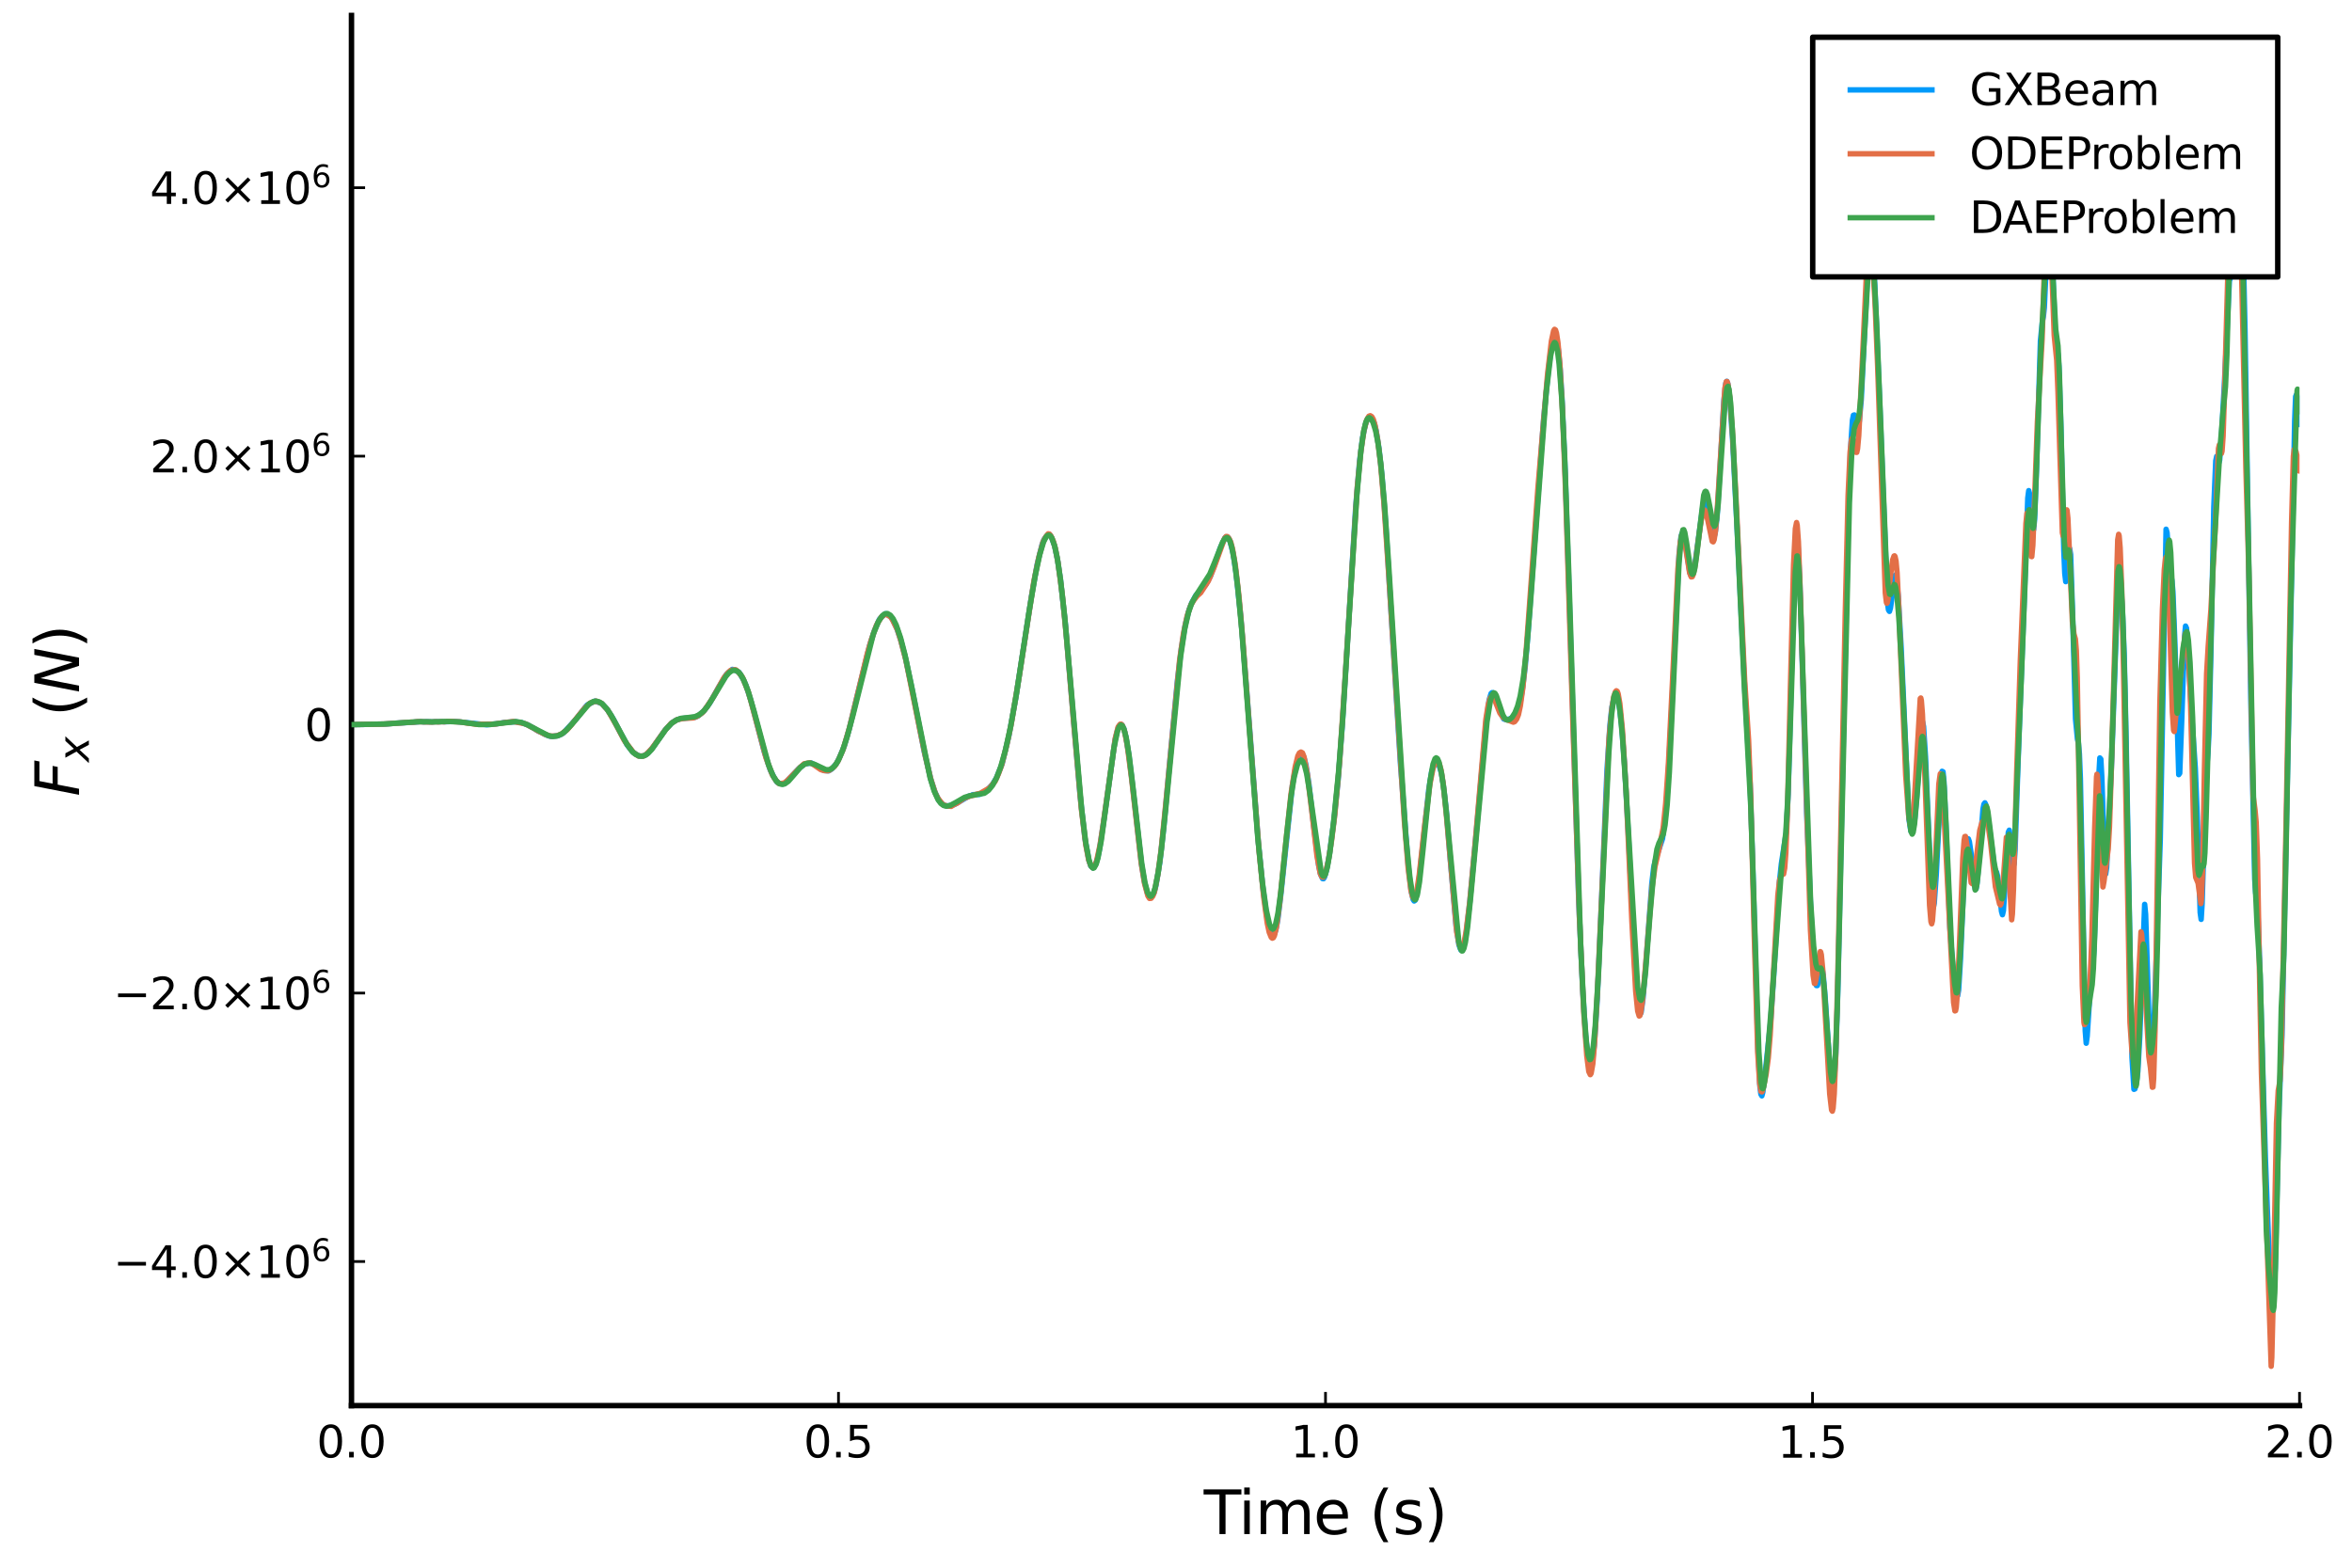 <?xml version="1.0" encoding="utf-8" standalone="no"?>
<!DOCTYPE svg PUBLIC "-//W3C//DTD SVG 1.1//EN"
  "http://www.w3.org/Graphics/SVG/1.1/DTD/svg11.dtd">
<svg xmlns:xlink="http://www.w3.org/1999/xlink" width="432pt" height="288pt" viewBox="0 0 432 288" xmlns="http://www.w3.org/2000/svg" version="1.1">
 <defs>
  <style type="text/css">*{stroke-linejoin: round; stroke-linecap: butt}</style>
 </defs>
 <g id="figure_1">
  <g id="patch_1">
   <path d="M 0 288 
L 432 288 
L 432 0 
L 0 0 
z
" style="fill: #ffffff"/>
  </g>
  <g id="axes_1">
   <g id="patch_2">
    <path d="M 64.558 258.225 
L 422.362 258.225 
L 422.362 2.835 
L 64.558 2.835 
z
" style="fill: #ffffff"/>
   </g>
   <g id="line2d_1">
    <path d="M 64.558 133.121 
L 70.819 133.015 
L 71.714 132.938 
L 72.429 132.869 
L 73.145 132.831 
L 75.649 132.692 
L 76.544 132.624 
L 77.26 132.558 
L 77.796 132.617 
L 78.333 132.587 
L 78.87 132.609 
L 79.406 132.622 
L 79.943 132.573 
L 80.659 132.596 
L 81.195 132.567 
L 81.732 132.597 
L 83.521 132.529 
L 89.425 133.147 
L 91.572 132.926 
L 92.645 132.726 
L 94.613 132.59 
L 95.865 132.774 
L 96.939 133.166 
L 97.833 133.665 
L 98.37 133.998 
L 98.907 134.33 
L 99.443 134.552 
L 100.159 134.948 
L 100.875 135.21 
L 101.233 135.296 
L 102.485 135.164 
L 103.2 134.835 
L 103.558 134.586 
L 105.884 132.013 
L 107.494 129.933 
L 107.852 129.514 
L 109.283 128.788 
L 110.535 129.246 
L 111.609 130.422 
L 112.682 132.156 
L 113.935 134.567 
L 115.187 136.84 
L 116.26 138.192 
L 117.334 138.884 
L 118.049 138.909 
L 118.586 138.69 
L 119.123 138.24 
L 120.017 137.18 
L 122.164 134.116 
L 123.416 132.779 
L 124.132 132.33 
L 125.026 132.017 
L 127.71 131.757 
L 128.247 131.504 
L 129.32 130.574 
L 130.394 129.119 
L 132.004 126.246 
L 133.435 123.877 
L 134.508 122.971 
L 134.866 123.043 
L 135.761 123.515 
L 136.476 124.742 
L 137.013 125.867 
L 137.907 128.651 
L 138.623 131.369 
L 140.412 138.24 
L 141.486 141.492 
L 142.201 142.862 
L 142.738 143.721 
L 143.275 143.958 
L 143.811 144.02 
L 144.169 143.887 
L 144.706 143.313 
L 146.674 141.244 
L 147.747 140.371 
L 148.999 140.161 
L 150.252 140.848 
L 151.325 141.552 
L 152.22 141.61 
L 152.756 141.284 
L 153.651 140.247 
L 154.188 139.198 
L 155.082 137.033 
L 155.977 133.94 
L 157.408 127.981 
L 159.734 118.544 
L 160.628 115.796 
L 161.523 113.765 
L 162.059 113.208 
L 162.596 112.757 
L 162.775 112.759 
L 163.669 113.368 
L 164.027 113.966 
L 164.743 115.479 
L 165.458 117.643 
L 166.353 121.051 
L 167.605 127.009 
L 169.752 138.059 
L 171.004 143.312 
L 171.72 145.494 
L 172.436 147.015 
L 172.972 147.6 
L 173.509 147.977 
L 174.046 148.061 
L 174.404 148.005 
L 174.94 147.85 
L 175.298 147.81 
L 177.982 146.242 
L 178.339 146.17 
L 178.697 145.985 
L 179.949 145.937 
L 180.665 145.56 
L 181.023 145.454 
L 182.275 144.122 
L 182.991 142.968 
L 184.064 140.329 
L 185.317 135.136 
L 186.569 128.239 
L 188.179 117.83 
L 189.431 109.676 
L 190.505 103.672 
L 191.399 100.049 
L 191.757 99.107 
L 192.294 98.394 
L 192.652 98.158 
L 192.83 98.23 
L 193.188 98.831 
L 193.725 100.362 
L 194.262 102.948 
L 194.798 106.627 
L 195.693 114.76 
L 197.124 131.624 
L 198.376 146.033 
L 199.271 154.028 
L 199.987 157.967 
L 200.344 159.096 
L 200.702 159.422 
L 200.881 159.371 
L 201.239 158.815 
L 201.597 157.678 
L 201.954 156.022 
L 202.849 150.001 
L 204.817 135.872 
L 205.354 133.803 
L 205.711 133.166 
L 205.89 133.087 
L 206.069 133.176 
L 206.427 133.856 
L 206.785 135.286 
L 207.322 138.54 
L 207.858 142.843 
L 209.647 158.637 
L 210.184 161.923 
L 210.721 163.982 
L 211.078 164.813 
L 211.257 164.899 
L 211.615 164.604 
L 211.973 163.989 
L 212.331 162.616 
L 213.046 158.319 
L 213.762 151.921 
L 214.835 140.142 
L 216.267 124.976 
L 216.982 119.127 
L 217.698 114.76 
L 218.413 111.957 
L 218.95 110.624 
L 219.666 109.349 
L 220.739 108.237 
L 221.455 107.438 
L 222.349 105.784 
L 223.602 102.24 
L 224.138 100.643 
L 225.033 98.73 
L 225.391 98.627 
L 225.57 98.742 
L 225.927 99.422 
L 226.464 101.559 
L 227.001 105.028 
L 227.895 113.25 
L 228.969 126.665 
L 231.116 154.672 
L 232.01 163.547 
L 232.726 168.651 
L 233.262 171.093 
L 233.62 171.841 
L 233.799 171.962 
L 233.978 171.817 
L 234.336 170.829 
L 234.694 168.994 
L 235.23 164.574 
L 237.377 144.285 
L 238.093 140.424 
L 238.629 138.722 
L 238.987 138.339 
L 239.166 138.449 
L 239.524 139.226 
L 239.882 140.608 
L 240.418 144.041 
L 241.313 151.922 
L 242.207 158.999 
L 242.565 160.635 
L 242.923 161.409 
L 243.102 161.425 
L 243.281 161.136 
L 243.639 159.893 
L 244.175 157.02 
L 245.07 150.204 
L 245.786 143.196 
L 246.501 133.857 
L 247.396 119.448 
L 249.006 93.137 
L 249.721 84.705 
L 250.258 80.477 
L 250.795 77.958 
L 251.153 77.038 
L 251.51 76.617 
L 251.689 76.609 
L 252.047 76.922 
L 252.405 77.71 
L 252.763 79.129 
L 253.299 82.516 
L 253.836 87.436 
L 254.552 96.787 
L 255.625 114.483 
L 257.235 140.444 
L 258.666 159.186 
L 259.203 163.719 
L 259.561 165.258 
L 259.74 165.523 
L 259.919 165.404 
L 260.277 164.119 
L 260.634 161.77 
L 261.35 155.061 
L 262.423 145.069 
L 262.96 141.776 
L 263.318 140.623 
L 263.676 139.921 
L 263.855 139.816 
L 264.034 139.976 
L 264.391 140.818 
L 264.749 142.05 
L 265.107 144.242 
L 265.644 148.856 
L 266.359 157.688 
L 267.433 170.086 
L 267.969 173.59 
L 268.327 174.523 
L 268.506 174.47 
L 268.864 173.763 
L 269.222 172.097 
L 269.937 165.986 
L 271.19 152.484 
L 272.979 132.515 
L 273.515 128.588 
L 273.873 127.399 
L 274.052 127.247 
L 274.231 127.267 
L 274.589 127.746 
L 274.947 128.82 
L 275.662 131.013 
L 276.199 132.081 
L 276.557 132.204 
L 277.451 132.048 
L 277.988 131.645 
L 278.346 131.271 
L 278.882 130.141 
L 279.24 128.968 
L 279.598 126.885 
L 280.135 122.532 
L 280.671 116.113 
L 283.534 76.858 
L 284.428 67.739 
L 284.965 63.697 
L 285.323 62.22 
L 285.502 61.871 
L 285.681 61.827 
L 285.86 62.164 
L 286.217 64.195 
L 286.575 67.93 
L 286.933 73.729 
L 287.47 86.342 
L 288.185 108.486 
L 289.974 165.692 
L 290.69 181.733 
L 291.227 190.117 
L 291.763 195.001 
L 291.942 195.701 
L 292.121 195.886 
L 292.3 195.613 
L 292.479 194.925 
L 292.837 192.051 
L 293.373 183.573 
L 294.089 167.068 
L 295.163 141.484 
L 295.699 133.262 
L 296.057 129.924 
L 296.415 128.308 
L 296.773 127.712 
L 296.952 127.805 
L 297.13 128.286 
L 297.488 130.19 
L 297.846 133.191 
L 298.383 140.354 
L 299.098 153.663 
L 300.351 178.856 
L 300.887 184.932 
L 301.245 186.339 
L 301.424 186.023 
L 301.782 183.416 
L 302.319 176.905 
L 303.392 162.358 
L 303.75 159.314 
L 304.108 157.825 
L 305.36 154.071 
L 305.897 149.835 
L 306.254 145.455 
L 306.97 131.873 
L 308.401 101.879 
L 308.759 98.554 
L 308.938 98.023 
L 309.117 98.083 
L 309.296 98.498 
L 309.654 100.421 
L 310.369 105.203 
L 310.548 105.646 
L 310.727 105.775 
L 310.906 105.544 
L 311.085 104.963 
L 311.443 102.693 
L 312.874 92.278 
L 313.053 92.082 
L 313.232 92.187 
L 313.411 92.517 
L 313.768 94.065 
L 314.484 98.241 
L 314.663 98.657 
L 314.842 98.589 
L 315.021 98.007 
L 315.378 94.965 
L 315.915 86.117 
L 316.631 73.613 
L 316.989 70.388 
L 317.167 70.055 
L 317.346 70.443 
L 317.704 73.166 
L 318.241 80.905 
L 319.135 98.596 
L 320.388 125.132 
L 321.461 144.139 
L 321.998 160.932 
L 322.892 192.718 
L 323.25 199.523 
L 323.429 201.017 
L 323.608 201.318 
L 323.787 200.638 
L 324.324 196.194 
L 325.218 187.744 
L 325.755 179.732 
L 326.828 162.129 
L 327.186 158.718 
L 328.081 152.909 
L 328.438 145.904 
L 328.975 126.401 
L 329.512 106.002 
L 329.87 99.416 
L 330.048 98.866 
L 330.227 100.004 
L 330.585 106.841 
L 331.122 125.059 
L 331.837 149.412 
L 332.553 166.261 
L 333.09 176.467 
L 333.448 180.323 
L 333.626 181.054 
L 333.805 181.053 
L 333.984 180.461 
L 334.521 177.942 
L 334.7 178.042 
L 334.879 179.065 
L 335.237 183.357 
L 336.31 199.251 
L 336.489 200.272 
L 336.668 200.353 
L 336.847 199.321 
L 337.205 193.329 
L 337.562 181.888 
L 338.457 140.945 
L 339.53 93.708 
L 339.888 82.71 
L 340.246 77.195 
L 340.425 76.281 
L 340.604 76.233 
L 341.319 78.12 
L 341.498 77.45 
L 341.856 73.527 
L 342.393 62.657 
L 343.108 48.869 
L 343.466 45.392 
L 343.645 44.767 
L 343.824 45.104 
L 344.003 46.597 
L 344.361 52.569 
L 345.255 73.984 
L 346.686 110.743 
L 346.865 112.056 
L 347.044 112.318 
L 347.223 111.705 
L 348.118 105.644 
L 348.296 106.115 
L 348.654 109.477 
L 349.191 118.947 
L 350.622 150.484 
L 350.98 152.675 
L 351.159 152.864 
L 351.338 152.553 
L 351.696 150.397 
L 352.053 146.474 
L 352.948 133.235 
L 353.127 132.622 
L 353.306 133.464 
L 353.664 139.041 
L 354.737 164.504 
L 354.916 166.301 
L 355.095 166.772 
L 355.274 165.895 
L 355.631 160.871 
L 356.526 143.26 
L 356.705 141.695 
L 356.884 141.788 
L 357.063 143.684 
L 357.42 151.702 
L 358.136 170.384 
L 358.673 177.485 
L 359.21 182.045 
L 359.388 182.844 
L 359.567 182.922 
L 359.746 181.896 
L 360.104 175.937 
L 360.82 159.146 
L 361.177 155.074 
L 361.356 154.259 
L 361.535 154.106 
L 361.714 154.606 
L 362.072 157.008 
L 362.788 163.312 
L 362.966 163.252 
L 363.145 162.165 
L 363.503 157.77 
L 364.219 148.659 
L 364.398 147.723 
L 364.577 147.489 
L 364.755 147.858 
L 365.113 149.896 
L 366.366 159.599 
L 366.723 160.269 
L 366.902 160.93 
L 367.26 163.932 
L 367.618 167.417 
L 367.797 168.045 
L 367.976 167.274 
L 368.334 161.869 
L 368.87 152.906 
L 369.049 152.518 
L 369.228 153.718 
L 369.765 159.215 
L 369.944 158.696 
L 370.123 156.079 
L 370.659 140.073 
L 371.196 125.846 
L 371.733 111.985 
L 372.448 91.495 
L 372.627 90.133 
L 372.806 90.822 
L 373.343 97.09 
L 373.522 97.302 
L 373.701 95.446 
L 374.058 85.987 
L 374.774 62.593 
L 375.132 59.045 
L 375.311 58.189 
L 375.49 56.517 
L 375.847 48.59 
L 376.205 39.556 
L 376.384 37.761 
L 376.563 38.667 
L 376.921 46.592 
L 377.458 60.538 
L 377.815 64.049 
L 377.994 65.125 
L 378.173 67.292 
L 378.531 78.247 
L 379.068 101.216 
L 379.247 105.358 
L 379.425 106.856 
L 379.604 106.219 
L 380.141 100.764 
L 380.32 101.875 
L 380.678 112.568 
L 381.214 132.042 
L 381.572 135.786 
L 381.751 136.537 
L 381.93 138.496 
L 382.109 143.011 
L 382.467 161.192 
L 383.004 189.375 
L 383.182 191.648 
L 383.361 190.353 
L 384.077 179.249 
L 384.435 176.81 
L 384.614 174.506 
L 384.971 164.117 
L 385.508 142.362 
L 385.687 139.24 
L 385.866 139.459 
L 386.045 142.769 
L 386.582 158.637 
L 386.76 160.57 
L 386.939 159.373 
L 387.834 140.495 
L 388.371 125.197 
L 388.907 109.799 
L 389.086 107.155 
L 389.265 106.252 
L 389.444 106.871 
L 389.802 111.307 
L 390.16 120.245 
L 390.517 136.064 
L 391.591 194.264 
L 391.949 200.118 
L 392.128 200.047 
L 392.485 198.321 
L 392.664 196.843 
L 393.022 190.303 
L 393.917 166.141 
L 394.095 167.971 
L 394.453 179.198 
L 394.811 190.761 
L 394.99 194.039 
L 395.169 195.173 
L 395.348 193.885 
L 395.706 185.809 
L 396.779 154.402 
L 397.852 97.225 
L 398.031 97.843 
L 398.568 104.87 
L 398.926 106.66 
L 399.105 108.658 
L 399.463 117.986 
L 400.178 142.307 
L 400.357 142.046 
L 400.715 132.566 
L 401.252 116.839 
L 401.43 115.016 
L 401.609 115.421 
L 401.967 121.185 
L 402.504 130.608 
L 403.219 141.093 
L 403.577 150.028 
L 404.114 167.641 
L 404.293 168.895 
L 404.472 165.964 
L 405.187 142.337 
L 405.545 138.36 
L 405.724 134.745 
L 406.082 119.945 
L 406.619 93.146 
L 406.976 84.647 
L 407.155 83.82 
L 407.513 85.067 
L 407.692 84.538 
L 408.05 79.845 
L 408.587 70.012 
L 409.481 51.603 
L 409.66 51.089 
L 409.839 49.09 
L 410.018 44.042 
L 410.554 20.015 
L 410.733 17.399 
L 410.912 18.914 
L 411.986 44.236 
L 412.343 60.35 
L 413.417 128.755 
L 414.132 161.472 
L 414.311 164.081 
L 414.49 164.87 
L 414.669 166.545 
L 415.027 176.338 
L 416.1 212.917 
L 417.174 241.227 
L 417.353 240.706 
L 417.711 236.784 
L 417.889 232.982 
L 418.247 218.464 
L 418.605 203.427 
L 419.142 190.234 
L 421.11 96.09 
L 421.467 77.319 
L 421.646 72.839 
L 421.825 72.454 
L 422.362 78.472 
L 422.362 78.472 
" clip-path="url(#p8780501e9d)" style="fill: none; stroke: #009afa"/>
   </g>
   <g id="matplotlib.axis_1">
    <g id="xtick_1">
     <g id="line2d_2">
      <defs>
       <path id="ma1750a3670" d="M 0 0 
L 0 -2.5 
" style="stroke: #000000; stroke-width: 0.5"/>
      </defs>
      <g>
       <use xlink:href="#ma1750a3670" x="64.558" y="258.225" style="stroke: #000000; stroke-width: 0.5"/>
      </g>
     </g>
     <g id="text_1">
      <!-- $0.0$ -->
      <g transform="translate(58.158 267.804) scale(0.08 -0.08)">
       <defs>
        <path id="DejaVuSans-30" d="M 2034 4250 
Q 1547 4250 1301 3770 
Q 1056 3291 1056 2328 
Q 1056 1369 1301 889 
Q 1547 409 2034 409 
Q 2525 409 2770 889 
Q 3016 1369 3016 2328 
Q 3016 3291 2770 3770 
Q 2525 4250 2034 4250 
z
M 2034 4750 
Q 2819 4750 3233 4129 
Q 3647 3509 3647 2328 
Q 3647 1150 3233 529 
Q 2819 -91 2034 -91 
Q 1250 -91 836 529 
Q 422 1150 422 2328 
Q 422 3509 836 4129 
Q 1250 4750 2034 4750 
z
" transform="scale(0.016)"/>
        <path id="DejaVuSans-2e" d="M 684 794 
L 1344 794 
L 1344 0 
L 684 0 
L 684 794 
z
" transform="scale(0.016)"/>
       </defs>
       <use xlink:href="#DejaVuSans-30" transform="translate(0 0.781)"/>
       <use xlink:href="#DejaVuSans-2e" transform="translate(63.623 0.781)"/>
       <use xlink:href="#DejaVuSans-30" transform="translate(95.41 0.781)"/>
      </g>
     </g>
    </g>
    <g id="xtick_2">
     <g id="line2d_3">
      <g>
       <use xlink:href="#ma1750a3670" x="154.009" y="258.225" style="stroke: #000000; stroke-width: 0.5"/>
      </g>
     </g>
     <g id="text_2">
      <!-- $0.5$ -->
      <g transform="translate(147.609 267.804) scale(0.08 -0.08)">
       <defs>
        <path id="DejaVuSans-35" d="M 691 4666 
L 3169 4666 
L 3169 4134 
L 1269 4134 
L 1269 2991 
Q 1406 3038 1543 3061 
Q 1681 3084 1819 3084 
Q 2600 3084 3056 2656 
Q 3513 2228 3513 1497 
Q 3513 744 3044 326 
Q 2575 -91 1722 -91 
Q 1428 -91 1123 -41 
Q 819 9 494 109 
L 494 744 
Q 775 591 1075 516 
Q 1375 441 1709 441 
Q 2250 441 2565 725 
Q 2881 1009 2881 1497 
Q 2881 1984 2565 2268 
Q 2250 2553 1709 2553 
Q 1456 2553 1204 2497 
Q 953 2441 691 2322 
L 691 4666 
z
" transform="scale(0.016)"/>
       </defs>
       <use xlink:href="#DejaVuSans-30" transform="translate(0 0.781)"/>
       <use xlink:href="#DejaVuSans-2e" transform="translate(63.623 0.781)"/>
       <use xlink:href="#DejaVuSans-35" transform="translate(95.41 0.781)"/>
      </g>
     </g>
    </g>
    <g id="xtick_3">
     <g id="line2d_4">
      <g>
       <use xlink:href="#ma1750a3670" x="243.46" y="258.225" style="stroke: #000000; stroke-width: 0.5"/>
      </g>
     </g>
     <g id="text_3">
      <!-- $1.0$ -->
      <g transform="translate(237.06 267.804) scale(0.08 -0.08)">
       <defs>
        <path id="DejaVuSans-31" d="M 794 531 
L 1825 531 
L 1825 4091 
L 703 3866 
L 703 4441 
L 1819 4666 
L 2450 4666 
L 2450 531 
L 3481 531 
L 3481 0 
L 794 0 
L 794 531 
z
" transform="scale(0.016)"/>
       </defs>
       <use xlink:href="#DejaVuSans-31" transform="translate(0 0.781)"/>
       <use xlink:href="#DejaVuSans-2e" transform="translate(63.623 0.781)"/>
       <use xlink:href="#DejaVuSans-30" transform="translate(95.41 0.781)"/>
      </g>
     </g>
    </g>
    <g id="xtick_4">
     <g id="line2d_5">
      <g>
       <use xlink:href="#ma1750a3670" x="332.911" y="258.225" style="stroke: #000000; stroke-width: 0.5"/>
      </g>
     </g>
     <g id="text_4">
      <!-- $1.5$ -->
      <g transform="translate(326.511 267.804) scale(0.08 -0.08)">
       <use xlink:href="#DejaVuSans-31" transform="translate(0 0.094)"/>
       <use xlink:href="#DejaVuSans-2e" transform="translate(63.623 0.094)"/>
       <use xlink:href="#DejaVuSans-35" transform="translate(95.41 0.094)"/>
      </g>
     </g>
    </g>
    <g id="xtick_5">
     <g id="line2d_6">
      <g>
       <use xlink:href="#ma1750a3670" x="422.362" y="258.225" style="stroke: #000000; stroke-width: 0.5"/>
      </g>
     </g>
     <g id="text_5">
      <!-- $2.0$ -->
      <g transform="translate(415.962 267.804) scale(0.08 -0.08)">
       <defs>
        <path id="DejaVuSans-32" d="M 1228 531 
L 3431 531 
L 3431 0 
L 469 0 
L 469 531 
Q 828 903 1448 1529 
Q 2069 2156 2228 2338 
Q 2531 2678 2651 2914 
Q 2772 3150 2772 3378 
Q 2772 3750 2511 3984 
Q 2250 4219 1831 4219 
Q 1534 4219 1204 4116 
Q 875 4013 500 3803 
L 500 4441 
Q 881 4594 1212 4672 
Q 1544 4750 1819 4750 
Q 2544 4750 2975 4387 
Q 3406 4025 3406 3419 
Q 3406 3131 3298 2873 
Q 3191 2616 2906 2266 
Q 2828 2175 2409 1742 
Q 1991 1309 1228 531 
z
" transform="scale(0.016)"/>
       </defs>
       <use xlink:href="#DejaVuSans-32" transform="translate(0 0.781)"/>
       <use xlink:href="#DejaVuSans-2e" transform="translate(63.623 0.781)"/>
       <use xlink:href="#DejaVuSans-30" transform="translate(95.41 0.781)"/>
      </g>
     </g>
    </g>
    <g id="text_6">
     <!-- Time (s) -->
     <g transform="translate(221.098 281.826) scale(0.11 -0.11)">
      <defs>
       <path id="DejaVuSans-54" d="M -19 4666 
L 3928 4666 
L 3928 4134 
L 2272 4134 
L 2272 0 
L 1638 0 
L 1638 4134 
L -19 4134 
L -19 4666 
z
" transform="scale(0.016)"/>
       <path id="DejaVuSans-69" d="M 603 3500 
L 1178 3500 
L 1178 0 
L 603 0 
L 603 3500 
z
M 603 4863 
L 1178 4863 
L 1178 4134 
L 603 4134 
L 603 4863 
z
" transform="scale(0.016)"/>
       <path id="DejaVuSans-6d" d="M 3328 2828 
Q 3544 3216 3844 3400 
Q 4144 3584 4550 3584 
Q 5097 3584 5394 3201 
Q 5691 2819 5691 2113 
L 5691 0 
L 5113 0 
L 5113 2094 
Q 5113 2597 4934 2840 
Q 4756 3084 4391 3084 
Q 3944 3084 3684 2787 
Q 3425 2491 3425 1978 
L 3425 0 
L 2847 0 
L 2847 2094 
Q 2847 2600 2669 2842 
Q 2491 3084 2119 3084 
Q 1678 3084 1418 2786 
Q 1159 2488 1159 1978 
L 1159 0 
L 581 0 
L 581 3500 
L 1159 3500 
L 1159 2956 
Q 1356 3278 1631 3431 
Q 1906 3584 2284 3584 
Q 2666 3584 2933 3390 
Q 3200 3197 3328 2828 
z
" transform="scale(0.016)"/>
       <path id="DejaVuSans-65" d="M 3597 1894 
L 3597 1613 
L 953 1613 
Q 991 1019 1311 708 
Q 1631 397 2203 397 
Q 2534 397 2845 478 
Q 3156 559 3463 722 
L 3463 178 
Q 3153 47 2828 -22 
Q 2503 -91 2169 -91 
Q 1331 -91 842 396 
Q 353 884 353 1716 
Q 353 2575 817 3079 
Q 1281 3584 2069 3584 
Q 2775 3584 3186 3129 
Q 3597 2675 3597 1894 
z
M 3022 2063 
Q 3016 2534 2758 2815 
Q 2500 3097 2075 3097 
Q 1594 3097 1305 2825 
Q 1016 2553 972 2059 
L 3022 2063 
z
" transform="scale(0.016)"/>
       <path id="DejaVuSans-20" transform="scale(0.016)"/>
       <path id="DejaVuSans-28" d="M 1984 4856 
Q 1566 4138 1362 3434 
Q 1159 2731 1159 2009 
Q 1159 1288 1364 580 
Q 1569 -128 1984 -844 
L 1484 -844 
Q 1016 -109 783 600 
Q 550 1309 550 2009 
Q 550 2706 781 3412 
Q 1013 4119 1484 4856 
L 1984 4856 
z
" transform="scale(0.016)"/>
       <path id="DejaVuSans-73" d="M 2834 3397 
L 2834 2853 
Q 2591 2978 2328 3040 
Q 2066 3103 1784 3103 
Q 1356 3103 1142 2972 
Q 928 2841 928 2578 
Q 928 2378 1081 2264 
Q 1234 2150 1697 2047 
L 1894 2003 
Q 2506 1872 2764 1633 
Q 3022 1394 3022 966 
Q 3022 478 2636 193 
Q 2250 -91 1575 -91 
Q 1294 -91 989 -36 
Q 684 19 347 128 
L 347 722 
Q 666 556 975 473 
Q 1284 391 1588 391 
Q 1994 391 2212 530 
Q 2431 669 2431 922 
Q 2431 1156 2273 1281 
Q 2116 1406 1581 1522 
L 1381 1569 
Q 847 1681 609 1914 
Q 372 2147 372 2553 
Q 372 3047 722 3315 
Q 1072 3584 1716 3584 
Q 2034 3584 2315 3537 
Q 2597 3491 2834 3397 
z
" transform="scale(0.016)"/>
       <path id="DejaVuSans-29" d="M 513 4856 
L 1013 4856 
Q 1481 4119 1714 3412 
Q 1947 2706 1947 2009 
Q 1947 1309 1714 600 
Q 1481 -109 1013 -844 
L 513 -844 
Q 928 -128 1133 580 
Q 1338 1288 1338 2009 
Q 1338 2731 1133 3434 
Q 928 4138 513 4856 
z
" transform="scale(0.016)"/>
      </defs>
      <use xlink:href="#DejaVuSans-54"/>
      <use xlink:href="#DejaVuSans-69" x="57.959"/>
      <use xlink:href="#DejaVuSans-6d" x="85.742"/>
      <use xlink:href="#DejaVuSans-65" x="183.154"/>
      <use xlink:href="#DejaVuSans-20" x="244.678"/>
      <use xlink:href="#DejaVuSans-28" x="276.465"/>
      <use xlink:href="#DejaVuSans-73" x="315.479"/>
      <use xlink:href="#DejaVuSans-29" x="367.578"/>
     </g>
    </g>
   </g>
   <g id="matplotlib.axis_2">
    <g id="ytick_1">
     <g id="line2d_7">
      <defs>
       <path id="mac9521d08d" d="M 0 0 
L 2.5 0 
" style="stroke: #000000; stroke-width: 0.5"/>
      </defs>
      <g>
       <use xlink:href="#mac9521d08d" x="64.558" y="231.755" style="stroke: #000000; stroke-width: 0.5"/>
      </g>
     </g>
     <g id="text_7">
      <!-- $-4.0×10^{6}$ -->
      <g transform="translate(20.818 234.794) scale(0.08 -0.08)">
       <defs>
        <path id="DejaVuSans-2212" d="M 678 2272 
L 4684 2272 
L 4684 1741 
L 678 1741 
L 678 2272 
z
" transform="scale(0.016)"/>
        <path id="DejaVuSans-34" d="M 2419 4116 
L 825 1625 
L 2419 1625 
L 2419 4116 
z
M 2253 4666 
L 3047 4666 
L 3047 1625 
L 3713 1625 
L 3713 1100 
L 3047 1100 
L 3047 0 
L 2419 0 
L 2419 1100 
L 313 1100 
L 313 1709 
L 2253 4666 
z
" transform="scale(0.016)"/>
        <path id="DejaVuSans-d7" d="M 4488 3438 
L 3059 2003 
L 4488 575 
L 4116 197 
L 2681 1631 
L 1247 197 
L 878 575 
L 2303 2003 
L 878 3438 
L 1247 3816 
L 2681 2381 
L 4116 3816 
L 4488 3438 
z
" transform="scale(0.016)"/>
        <path id="DejaVuSans-36" d="M 2113 2584 
Q 1688 2584 1439 2293 
Q 1191 2003 1191 1497 
Q 1191 994 1439 701 
Q 1688 409 2113 409 
Q 2538 409 2786 701 
Q 3034 994 3034 1497 
Q 3034 2003 2786 2293 
Q 2538 2584 2113 2584 
z
M 3366 4563 
L 3366 3988 
Q 3128 4100 2886 4159 
Q 2644 4219 2406 4219 
Q 1781 4219 1451 3797 
Q 1122 3375 1075 2522 
Q 1259 2794 1537 2939 
Q 1816 3084 2150 3084 
Q 2853 3084 3261 2657 
Q 3669 2231 3669 1497 
Q 3669 778 3244 343 
Q 2819 -91 2113 -91 
Q 1303 -91 875 529 
Q 447 1150 447 2328 
Q 447 3434 972 4092 
Q 1497 4750 2381 4750 
Q 2619 4750 2861 4703 
Q 3103 4656 3366 4563 
z
" transform="scale(0.016)"/>
       </defs>
       <use xlink:href="#DejaVuSans-2212" transform="translate(0 0.766)"/>
       <use xlink:href="#DejaVuSans-34" transform="translate(83.789 0.766)"/>
       <use xlink:href="#DejaVuSans-2e" transform="translate(147.412 0.766)"/>
       <use xlink:href="#DejaVuSans-30" transform="translate(179.199 0.766)"/>
       <use xlink:href="#DejaVuSans-d7" transform="translate(242.822 0.766)"/>
       <use xlink:href="#DejaVuSans-31" transform="translate(326.611 0.766)"/>
       <use xlink:href="#DejaVuSans-30" transform="translate(390.234 0.766)"/>
       <use xlink:href="#DejaVuSans-36" transform="translate(454.814 39.047) scale(0.7)"/>
      </g>
     </g>
    </g>
    <g id="ytick_2">
     <g id="line2d_8">
      <g>
       <use xlink:href="#mac9521d08d" x="64.558" y="182.438" style="stroke: #000000; stroke-width: 0.5"/>
      </g>
     </g>
     <g id="text_8">
      <!-- $-2.0×10^{6}$ -->
      <g transform="translate(20.818 185.477) scale(0.08 -0.08)">
       <use xlink:href="#DejaVuSans-2212" transform="translate(0 0.766)"/>
       <use xlink:href="#DejaVuSans-32" transform="translate(83.789 0.766)"/>
       <use xlink:href="#DejaVuSans-2e" transform="translate(147.412 0.766)"/>
       <use xlink:href="#DejaVuSans-30" transform="translate(179.199 0.766)"/>
       <use xlink:href="#DejaVuSans-d7" transform="translate(242.822 0.766)"/>
       <use xlink:href="#DejaVuSans-31" transform="translate(326.611 0.766)"/>
       <use xlink:href="#DejaVuSans-30" transform="translate(390.234 0.766)"/>
       <use xlink:href="#DejaVuSans-36" transform="translate(454.814 39.047) scale(0.7)"/>
      </g>
     </g>
    </g>
    <g id="ytick_3">
     <g id="line2d_9">
      <g>
       <use xlink:href="#mac9521d08d" x="64.558" y="133.121" style="stroke: #000000; stroke-width: 0.5"/>
      </g>
     </g>
     <g id="text_9">
      <!-- $0$ -->
      <g transform="translate(55.938 136.16) scale(0.08 -0.08)">
       <use xlink:href="#DejaVuSans-30" transform="translate(0 0.781)"/>
      </g>
     </g>
    </g>
    <g id="ytick_4">
     <g id="line2d_10">
      <g>
       <use xlink:href="#mac9521d08d" x="64.558" y="83.804" style="stroke: #000000; stroke-width: 0.5"/>
      </g>
     </g>
     <g id="text_10">
      <!-- $2.0×10^{6}$ -->
      <g transform="translate(27.538 86.844) scale(0.08 -0.08)">
       <use xlink:href="#DejaVuSans-32" transform="translate(0 0.766)"/>
       <use xlink:href="#DejaVuSans-2e" transform="translate(63.623 0.766)"/>
       <use xlink:href="#DejaVuSans-30" transform="translate(95.41 0.766)"/>
       <use xlink:href="#DejaVuSans-d7" transform="translate(159.033 0.766)"/>
       <use xlink:href="#DejaVuSans-31" transform="translate(242.822 0.766)"/>
       <use xlink:href="#DejaVuSans-30" transform="translate(306.445 0.766)"/>
       <use xlink:href="#DejaVuSans-36" transform="translate(371.025 39.047) scale(0.7)"/>
      </g>
     </g>
    </g>
    <g id="ytick_5">
     <g id="line2d_11">
      <g>
       <use xlink:href="#mac9521d08d" x="64.558" y="34.487" style="stroke: #000000; stroke-width: 0.5"/>
      </g>
     </g>
     <g id="text_11">
      <!-- $4.0×10^{6}$ -->
      <g transform="translate(27.538 37.527) scale(0.08 -0.08)">
       <use xlink:href="#DejaVuSans-34" transform="translate(0 0.766)"/>
       <use xlink:href="#DejaVuSans-2e" transform="translate(63.623 0.766)"/>
       <use xlink:href="#DejaVuSans-30" transform="translate(95.41 0.766)"/>
       <use xlink:href="#DejaVuSans-d7" transform="translate(159.033 0.766)"/>
       <use xlink:href="#DejaVuSans-31" transform="translate(242.822 0.766)"/>
       <use xlink:href="#DejaVuSans-30" transform="translate(306.445 0.766)"/>
       <use xlink:href="#DejaVuSans-36" transform="translate(371.025 39.047) scale(0.7)"/>
      </g>
     </g>
    </g>
    <g id="text_12">
     <!-- $F_x$ ($N$) -->
     <g transform="translate(14.53 146.315) rotate(-90) scale(0.11 -0.11)">
      <defs>
       <path id="DejaVuSans-Oblique-46" d="M 1081 4666 
L 3756 4666 
L 3653 4134 
L 1606 4134 
L 1338 2759 
L 3188 2759 
L 3084 2228 
L 1234 2228 
L 800 0 
L 172 0 
L 1081 4666 
z
" transform="scale(0.016)"/>
       <path id="DejaVuSans-Oblique-78" d="M 3841 3500 
L 2234 1784 
L 3219 0 
L 2559 0 
L 1819 1388 
L 531 0 
L -166 0 
L 1556 1844 
L 641 3500 
L 1300 3500 
L 1972 2234 
L 3144 3500 
L 3841 3500 
z
" transform="scale(0.016)"/>
       <path id="DejaVuSans-Oblique-4e" d="M 1081 4666 
L 1931 4666 
L 3219 666 
L 4000 4666 
L 4616 4666 
L 3706 0 
L 2853 0 
L 1569 4025 
L 788 0 
L 172 0 
L 1081 4666 
z
" transform="scale(0.016)"/>
      </defs>
      <use xlink:href="#DejaVuSans-Oblique-46" transform="translate(0 0.125)"/>
      <use xlink:href="#DejaVuSans-Oblique-78" transform="translate(57.52 -16.281) scale(0.7)"/>
      <use xlink:href="#DejaVuSans-20" transform="translate(101.68 0.125)"/>
      <use xlink:href="#DejaVuSans-28" transform="translate(133.467 0.125)"/>
      <use xlink:href="#DejaVuSans-Oblique-4e" transform="translate(172.48 0.125)"/>
      <use xlink:href="#DejaVuSans-29" transform="translate(247.285 0.125)"/>
     </g>
    </g>
   </g>
   <g id="line2d_12">
    <path d="M 64.558 133.121 
L 70.451 133.014 
L 71.041 132.982 
L 75.053 132.706 
L 75.465 132.656 
L 75.946 132.672 
L 76.571 132.59 
L 77.205 132.59 
L 77.994 132.623 
L 79.289 132.643 
L 80.049 132.592 
L 80.47 132.628 
L 81.155 132.581 
L 81.575 132.621 
L 82.105 132.527 
L 82.926 132.525 
L 83.552 132.581 
L 84.147 132.606 
L 84.55 132.619 
L 85.165 132.727 
L 86.059 132.877 
L 86.482 132.892 
L 86.921 132.971 
L 87.451 133.053 
L 91.013 133.015 
L 91.545 132.913 
L 94.251 132.548 
L 96.524 132.98 
L 97.103 133.286 
L 97.566 133.55 
L 98.042 133.779 
L 98.664 134.189 
L 99.252 134.483 
L 100.014 134.869 
L 101.084 135.233 
L 102.243 135.196 
L 103.224 134.79 
L 103.696 134.405 
L 104.184 134.046 
L 105.011 133.089 
L 105.509 132.435 
L 106.34 131.384 
L 107.481 129.988 
L 108.427 129.137 
L 109.438 128.792 
L 110.473 129.187 
L 111.643 130.477 
L 113.258 133.319 
L 114.676 136.038 
L 116.338 138.237 
L 117.245 138.875 
L 118.205 138.886 
L 118.701 138.591 
L 119.721 137.521 
L 122.135 134.176 
L 123.257 132.901 
L 124.382 132.201 
L 125.51 131.988 
L 127.354 131.884 
L 128.041 131.601 
L 128.97 130.961 
L 129.435 130.424 
L 130.829 128.353 
L 131.778 126.658 
L 132.99 124.488 
L 133.717 123.581 
L 134.202 123.147 
L 134.929 123.039 
L 135.171 123.063 
L 135.656 123.509 
L 136.383 124.435 
L 137.426 127.062 
L 137.976 128.994 
L 140.705 139.25 
L 141.848 142.337 
L 142.481 143.323 
L 143.034 143.919 
L 143.282 143.993 
L 144.106 143.812 
L 144.592 143.412 
L 146.926 141.006 
L 147.699 140.315 
L 148.755 140.132 
L 149.321 140.394 
L 150.75 141.384 
L 151.381 141.566 
L 152.011 141.62 
L 152.326 141.53 
L 153.272 140.808 
L 153.902 139.855 
L 154.848 137.711 
L 155.998 133.791 
L 157.51 127.56 
L 159.281 120.157 
L 160.011 117.604 
L 160.975 114.888 
L 161.86 113.361 
L 162.551 112.878 
L 162.857 112.895 
L 163.535 113.283 
L 163.912 113.817 
L 164.843 115.716 
L 165.452 117.666 
L 166.381 121.237 
L 168.939 133.979 
L 169.955 138.899 
L 170.944 143.08 
L 171.799 145.744 
L 172.246 146.604 
L 173.17 147.8 
L 173.908 148.057 
L 174.715 148.14 
L 175.278 147.779 
L 175.84 147.531 
L 177.024 146.669 
L 178.383 146.172 
L 179.021 146.062 
L 179.319 145.903 
L 180.01 145.756 
L 181.742 144.756 
L 182.786 143.526 
L 183.442 142.024 
L 183.991 140.504 
L 184.899 136.946 
L 185.755 132.92 
L 187.189 124.35 
L 189.897 106.797 
L 190.801 102.401 
L 191.576 99.566 
L 192.048 98.669 
L 192.52 98.066 
L 192.757 98.114 
L 193.072 98.542 
L 193.466 99.423 
L 193.86 100.845 
L 194.333 103.385 
L 195.134 109.459 
L 195.886 117.132 
L 197.173 132.312 
L 198.617 148.606 
L 199.448 155.318 
L 199.957 157.965 
L 200.33 158.977 
L 200.645 159.365 
L 200.882 159.337 
L 201.119 159.017 
L 201.436 158.096 
L 202.05 155.223 
L 202.592 151.669 
L 204.848 135.638 
L 205.374 133.529 
L 205.744 133.048 
L 205.929 133.032 
L 206.128 133.231 
L 206.56 134.372 
L 207.048 136.915 
L 207.844 143.011 
L 209.627 158.671 
L 210.231 162.328 
L 210.836 164.582 
L 211.138 165.05 
L 211.44 165.019 
L 211.742 164.623 
L 212.045 163.841 
L 212.649 160.754 
L 213.254 156.268 
L 214.077 148.147 
L 216.657 121.314 
L 217.363 116.436 
L 218.045 113.166 
L 218.706 111.201 
L 219.268 110.273 
L 219.9 109.459 
L 220.536 108.886 
L 221.938 106.741 
L 222.966 104.296 
L 224.913 98.907 
L 225.214 98.55 
L 225.444 98.579 
L 225.757 98.956 
L 226.073 99.657 
L 226.403 100.945 
L 226.91 103.945 
L 227.563 109.555 
L 228.318 118.127 
L 229.787 137.735 
L 231.26 156.408 
L 232.114 164.822 
L 232.763 169.599 
L 233.121 171.259 
L 233.493 172.191 
L 233.688 172.355 
L 233.883 172.262 
L 234.079 171.876 
L 234.47 170.197 
L 235.075 165.644 
L 235.956 156.836 
L 237.123 145.872 
L 237.877 140.958 
L 238.386 138.866 
L 238.66 138.331 
L 238.942 138.158 
L 239.223 138.306 
L 239.513 139.038 
L 240.104 142.106 
L 240.997 149.47 
L 241.89 157.213 
L 242.485 160.457 
L 242.783 161.084 
L 243.08 161.159 
L 243.378 160.663 
L 243.973 158.178 
L 244.569 154.446 
L 245.164 149.666 
L 246.057 139.856 
L 247.067 124.446 
L 249.274 89.722 
L 249.932 83.092 
L 250.513 79.135 
L 251.034 77.144 
L 251.425 76.464 
L 251.679 76.369 
L 251.967 76.548 
L 252.249 77.063 
L 252.557 78.126 
L 253.029 80.728 
L 253.571 85.123 
L 254.187 92.315 
L 255.085 105.709 
L 257.93 150.655 
L 258.647 159.513 
L 259.155 163.588 
L 259.46 164.778 
L 259.647 165.012 
L 259.778 164.969 
L 259.982 164.586 
L 260.281 163.38 
L 260.683 160.643 
L 261.632 151.984 
L 262.625 144.118 
L 263.216 141.129 
L 263.609 140.132 
L 263.945 139.787 
L 264.14 139.89 
L 264.361 140.31 
L 264.69 141.483 
L 265.079 143.972 
L 265.636 149.42 
L 267.567 171.23 
L 267.994 173.427 
L 268.294 174.08 
L 268.452 174.101 
L 268.615 173.916 
L 268.941 173.011 
L 269.278 171.177 
L 269.953 165.728 
L 270.927 155.192 
L 272.913 132.147 
L 273.355 129.396 
L 273.692 128.263 
L 273.917 127.965 
L 274.143 127.995 
L 274.48 128.425 
L 274.931 129.579 
L 275.494 130.998 
L 276.097 131.825 
L 276.621 132.165 
L 277.959 132.67 
L 278.209 132.576 
L 278.572 132.101 
L 278.89 131.317 
L 279.247 129.667 
L 279.725 126.199 
L 280.235 120.705 
L 281.147 108.143 
L 282.473 89.688 
L 284.234 68.871 
L 284.954 62.648 
L 285.358 60.776 
L 285.528 60.503 
L 285.703 60.617 
L 285.879 61.181 
L 286.145 62.897 
L 286.507 66.9 
L 286.974 75.249 
L 287.559 90.291 
L 288.75 128.434 
L 290.079 167.994 
L 290.902 186.036 
L 291.452 193.959 
L 291.823 196.854 
L 292.098 197.429 
L 292.246 197.193 
L 292.555 195.449 
L 292.875 191.689 
L 293.388 182.395 
L 295.534 135.646 
L 296.078 130.047 
L 296.4 128.024 
L 296.722 127.052 
L 296.883 126.902 
L 297.044 127.008 
L 297.205 127.432 
L 297.527 129.269 
L 298.01 134.27 
L 298.672 145.225 
L 299.737 169.299 
L 300.435 182.112 
L 300.802 185.739 
L 301.074 186.653 
L 301.19 186.594 
L 301.369 186.016 
L 301.68 183.82 
L 302.186 178.129 
L 303.409 163.273 
L 303.981 159.205 
L 304.7 156.054 
L 305.481 152.102 
L 305.945 147.604 
L 306.457 140.068 
L 307.193 125.12 
L 308.193 104.51 
L 308.63 99.532 
L 308.893 98.297 
L 309.069 98.149 
L 309.249 98.539 
L 309.521 100.017 
L 310.34 105.233 
L 310.629 105.982 
L 310.827 105.953 
L 311.024 105.482 
L 311.347 103.896 
L 311.901 99.547 
L 312.458 95.618 
L 312.904 93.865 
L 313.112 93.697 
L 313.306 94.002 
L 313.596 95.174 
L 314.496 99.446 
L 314.668 99.542 
L 314.84 99.153 
L 315.103 97.428 
L 315.46 92.848 
L 316.807 71.357 
L 317.078 70.104 
L 317.217 70.091 
L 317.371 70.544 
L 317.692 72.844 
L 318.179 78.9 
L 318.828 90.911 
L 320.446 124.95 
L 321.171 136.002 
L 321.564 146.425 
L 322.211 171.791 
L 322.846 193.355 
L 323.194 198.98 
L 323.458 200.528 
L 323.62 200.591 
L 323.845 200.007 
L 324.391 197.339 
L 324.784 194.381 
L 325.128 190.219 
L 325.678 179.962 
L 326.547 164.477 
L 326.86 161.723 
L 327.173 160.733 
L 327.591 160.571 
L 327.8 159.462 
L 328.008 156.646 
L 328.324 148.458 
L 328.871 125.546 
L 329.427 103.824 
L 329.761 97.121 
L 329.984 95.995 
L 330.095 96.487 
L 330.317 99.521 
L 330.702 110.018 
L 332.532 170.785 
L 333.022 179.157 
L 333.262 180.672 
L 333.382 180.683 
L 333.562 179.926 
L 334.342 174.822 
L 334.402 174.876 
L 334.529 175.401 
L 334.797 178.23 
L 335.29 187.073 
L 336.072 200.969 
L 336.416 203.924 
L 336.554 204.133 
L 336.692 203.564 
L 336.898 200.968 
L 337.174 194.1 
L 337.659 174.87 
L 338.922 112.909 
L 339.446 91.062 
L 339.814 83.014 
L 340.065 80.79 
L 340.197 80.507 
L 340.331 80.697 
L 340.608 81.954 
L 340.89 83.099 
L 341.035 83.102 
L 341.181 82.45 
L 341.402 80.006 
L 341.821 71.586 
L 343.14 43.317 
L 343.329 42.422 
L 343.397 42.473 
L 343.538 43.14 
L 343.856 46.657 
L 344.389 55.377 
L 344.869 67.153 
L 346.281 108.906 
L 346.493 110.697 
L 346.563 110.834 
L 346.634 110.764 
L 346.776 110.099 
L 347.2 106.011 
L 347.638 102.825 
L 347.887 102.148 
L 347.975 102.112 
L 348.064 102.22 
L 348.243 103.05 
L 348.437 105.174 
L 348.727 110.989 
L 350.026 142.424 
L 350.557 149.721 
L 350.839 151.56 
L 350.982 151.843 
L 351.054 151.809 
L 351.2 151.351 
L 351.434 149.487 
L 351.766 144.546 
L 352.7 128.339 
L 352.799 128.231 
L 352.899 128.679 
L 353.098 131.183 
L 353.449 139.815 
L 354.413 166.305 
L 354.666 169.32 
L 354.801 169.711 
L 354.938 169.145 
L 355.161 166.259 
L 355.589 155.862 
L 356.115 144.016 
L 356.379 142.15 
L 356.472 142.211 
L 356.658 143.361 
L 356.942 147.207 
L 357.734 162.64 
L 358.823 184.145 
L 359.065 185.713 
L 359.186 185.666 
L 359.307 185.049 
L 359.549 182.029 
L 359.913 173.377 
L 360.518 157.674 
L 360.761 154.369 
L 360.882 153.69 
L 361.007 153.66 
L 361.264 155.235 
L 362.05 162.159 
L 362.254 162.347 
L 362.462 161.641 
L 362.888 158.686 
L 363.632 152.558 
L 364.058 151.014 
L 364.27 150.81 
L 364.854 150.965 
L 364.979 151.117 
L 365.228 151.984 
L 365.602 154.626 
L 366.506 162.905 
L 367.287 166.112 
L 367.418 166.258 
L 367.548 166.006 
L 367.779 164.078 
L 368.518 153.824 
L 368.606 154.226 
L 368.786 156.638 
L 369.494 168.974 
L 369.619 167.918 
L 369.817 163.484 
L 370.4 142.161 
L 371.078 121.39 
L 372.107 96.157 
L 372.303 94.278 
L 372.401 94.224 
L 372.596 95.85 
L 373.085 102.23 
L 373.183 102.257 
L 373.379 100.156 
L 373.687 92.137 
L 374.22 77.446 
L 375.084 62.245 
L 376.062 32.042 
L 376.17 32.637 
L 376.388 36.901 
L 377.307 61.623 
L 377.766 66.201 
L 377.998 72.044 
L 378.803 97.874 
L 378.941 98.466 
L 378.974 98.429 
L 379.1 97.806 
L 379.613 93.665 
L 379.66 93.772 
L 379.813 95.187 
L 380.071 100.864 
L 380.642 114.204 
L 380.936 116.495 
L 381.19 117.395 
L 381.362 119.475 
L 381.533 124.503 
L 381.876 144.656 
L 382.467 181.076 
L 382.772 187.858 
L 382.849 188.229 
L 382.925 188.188 
L 383.154 186.606 
L 383.916 179.76 
L 384.221 172.225 
L 384.744 152.013 
L 385.081 142.683 
L 385.153 142.239 
L 385.227 142.412 
L 385.383 144.624 
L 386.256 162.946 
L 386.434 161.99 
L 386.982 157.778 
L 387.217 156.012 
L 387.454 151.895 
L 387.786 141.721 
L 388.97 99.151 
L 389.142 98.16 
L 389.227 98.427 
L 389.412 100.643 
L 389.716 108.551 
L 390.048 123.612 
L 391.224 187.864 
L 391.581 193.062 
L 391.819 194.548 
L 391.938 194.412 
L 392.175 191.697 
L 393.245 171.185 
L 393.364 171.634 
L 393.602 174.727 
L 394.683 194.06 
L 394.982 196.145 
L 395.327 199.739 
L 395.449 199.705 
L 395.571 198.14 
L 395.821 189.384 
L 396.204 163.969 
L 396.714 129.302 
L 397.184 111.945 
L 397.526 104.618 
L 397.753 102.591 
L 397.867 102.337 
L 397.981 102.603 
L 398.209 105.247 
L 398.551 115.502 
L 399.008 130.808 
L 399.24 134.205 
L 399.357 134.387 
L 399.573 132.265 
L 400.046 125.963 
L 400.509 124.216 
L 401.365 116.44 
L 401.448 116.359 
L 401.535 116.493 
L 401.719 117.611 
L 402.006 121.225 
L 402.299 127.346 
L 402.591 138.569 
L 403.084 158.583 
L 403.3 161.187 
L 403.734 162.249 
L 404.24 166.004 
L 404.337 165.401 
L 404.529 160.896 
L 404.904 141.296 
L 405.3 123.743 
L 405.588 118.786 
L 406.089 111.995 
L 406.888 96.752 
L 407.475 82.392 
L 407.624 81.737 
L 407.751 82.165 
L 408.014 83.3 
L 408.128 82.892 
L 408.324 80.056 
L 408.612 71.183 
L 409.209 49.719 
L 409.487 46.981 
L 409.675 44.527 
L 409.871 38.227 
L 410.57 10.063 
L 410.684 10.337 
L 410.881 14.125 
L 411.183 25.489 
L 412.51 86.07 
L 413.036 104.462 
L 413.833 146.12 
L 414.186 148.783 
L 414.395 151.08 
L 414.639 157.78 
L 414.999 178.381 
L 415.363 197.123 
L 417.157 250.997 
L 417.265 249.424 
L 417.481 240.631 
L 418.127 206.359 
L 418.451 200.341 
L 418.781 198.523 
L 419.018 192.931 
L 419.884 151.939 
L 420.905 95.941 
L 421.23 83.825 
L 421.392 82.572 
L 421.474 82.552 
L 421.718 82.97 
L 421.881 83.71 
L 422.294 86.53 
L 422.362 86.366 
L 422.362 86.366 
" clip-path="url(#p8780501e9d)" style="fill: none; stroke: #e36f47"/>
   </g>
   <g id="patch_3">
    <path d="M 64.558 258.225 
L 64.558 2.835 
" style="fill: none; stroke: #000000; stroke-linejoin: miter; stroke-linecap: square"/>
   </g>
   <g id="patch_4">
    <path d="M 64.558 258.225 
L 422.362 258.225 
" style="fill: none; stroke: #000000; stroke-linejoin: miter; stroke-linecap: square"/>
   </g>
   <g id="line2d_13">
    <path d="M 64.558 133.121 
L 70.416 133.013 
L 71.645 132.941 
L 74.509 132.739 
L 75.13 132.7 
L 75.671 132.665 
L 76.201 132.631 
L 76.744 132.598 
L 77.34 132.592 
L 77.931 132.599 
L 78.573 132.599 
L 79.338 132.627 
L 82.154 132.541 
L 82.747 132.559 
L 84.47 132.641 
L 85.282 132.736 
L 87.962 133.108 
L 90.112 133.095 
L 91.547 132.918 
L 94.747 132.571 
L 95.769 132.717 
L 96.934 133.178 
L 100.749 135.155 
L 101.561 135.29 
L 102.382 135.183 
L 103.131 134.857 
L 103.91 134.266 
L 105.002 133.093 
L 108.202 129.302 
L 108.997 128.876 
L 109.536 128.812 
L 110.044 128.937 
L 110.585 129.274 
L 111.427 130.173 
L 112.267 131.427 
L 113.685 134.029 
L 115.16 136.752 
L 116.078 138.007 
L 116.686 138.552 
L 117.393 138.888 
L 117.915 138.93 
L 118.44 138.787 
L 118.945 138.472 
L 119.701 137.694 
L 120.915 135.961 
L 122.321 133.963 
L 123.354 132.871 
L 124.292 132.246 
L 125.106 131.962 
L 126.325 131.832 
L 127.662 131.654 
L 128.459 131.292 
L 129.192 130.69 
L 129.928 129.806 
L 131.148 127.871 
L 133.319 124.266 
L 133.915 123.579 
L 134.503 123.18 
L 135.084 123.132 
L 135.58 123.401 
L 136.079 123.979 
L 136.61 124.933 
L 137.445 127.072 
L 138.509 130.681 
L 141.146 140.445 
L 141.999 142.544 
L 142.608 143.499 
L 143.167 143.981 
L 143.704 144.111 
L 144.152 143.997 
L 144.804 143.531 
L 145.717 142.49 
L 147.026 140.954 
L 147.838 140.363 
L 148.352 140.199 
L 148.88 140.194 
L 149.647 140.427 
L 151.734 141.408 
L 152.327 141.399 
L 152.889 141.122 
L 153.458 140.525 
L 153.996 139.642 
L 154.749 137.909 
L 155.566 135.454 
L 156.675 131.38 
L 160.412 116.464 
L 161.323 114.219 
L 162.053 113.121 
L 162.511 112.775 
L 163.005 112.714 
L 163.531 113.013 
L 164.032 113.652 
L 164.61 114.82 
L 165.415 117.18 
L 166.222 120.308 
L 167.383 125.788 
L 170.819 142.825 
L 171.573 145.307 
L 172.296 146.909 
L 172.803 147.598 
L 173.304 147.973 
L 173.818 148.102 
L 174.517 147.972 
L 175.546 147.42 
L 177.173 146.477 
L 178.176 146.181 
L 180.809 145.726 
L 181.584 145.175 
L 182.303 144.283 
L 183.05 142.87 
L 183.772 140.972 
L 184.63 137.978 
L 185.625 133.476 
L 186.688 127.503 
L 189.019 112.328 
L 190.162 105.656 
L 190.984 101.843 
L 191.667 99.583 
L 192.137 98.644 
L 192.398 98.374 
L 192.658 98.304 
L 192.917 98.444 
L 193.179 98.812 
L 193.706 100.281 
L 194.191 102.518 
L 194.79 106.49 
L 195.552 113.274 
L 196.706 126.17 
L 198.675 148.656 
L 199.447 154.963 
L 200.033 158.041 
L 200.404 159.123 
L 200.783 159.501 
L 200.958 159.428 
L 201.344 158.733 
L 201.678 157.574 
L 202.275 154.402 
L 203.217 147.54 
L 204.593 137.447 
L 205.266 134.286 
L 205.574 133.501 
L 205.873 133.197 
L 206.125 133.307 
L 206.428 133.892 
L 206.869 135.595 
L 207.406 138.897 
L 208.163 145.162 
L 209.705 158.585 
L 210.304 162.176 
L 210.798 163.984 
L 211.16 164.594 
L 211.334 164.668 
L 211.509 164.6 
L 211.834 164.099 
L 212.174 163.061 
L 212.748 160.183 
L 213.308 156.134 
L 214.093 148.79 
L 216.841 120.659 
L 217.608 115.56 
L 218.3 112.489 
L 218.856 110.889 
L 219.558 109.564 
L 222.202 105.462 
L 223.086 103.328 
L 224.562 99.586 
L 224.934 98.996 
L 225.328 98.754 
L 225.604 98.891 
L 225.918 99.437 
L 226.245 100.503 
L 226.725 103.027 
L 227.331 107.795 
L 228.079 115.738 
L 229.368 132.633 
L 230.982 153.456 
L 231.837 161.891 
L 232.576 167.157 
L 233.172 169.785 
L 233.502 170.523 
L 233.795 170.688 
L 233.958 170.567 
L 234.281 169.847 
L 234.714 167.86 
L 235.257 163.851 
L 236.306 153.537 
L 237.121 146.354 
L 237.711 142.73 
L 238.302 140.499 
L 238.75 139.717 
L 239.039 139.648 
L 239.319 139.932 
L 239.601 140.584 
L 239.999 142.142 
L 240.573 145.595 
L 242.698 160.366 
L 242.959 160.912 
L 243.203 160.974 
L 243.434 160.63 
L 243.805 159.314 
L 244.244 156.73 
L 244.906 151.398 
L 245.833 142.08 
L 246.665 131.434 
L 247.739 114.249 
L 249.205 91.188 
L 249.975 82.673 
L 250.486 79.116 
L 250.878 77.533 
L 251.231 76.856 
L 251.501 76.726 
L 251.782 76.891 
L 252.19 77.604 
L 252.669 79.149 
L 253.136 81.557 
L 253.614 85.165 
L 254.305 92.652 
L 255.037 103.359 
L 258.2 153.477 
L 258.966 161.237 
L 259.415 164.153 
L 259.732 165.164 
L 259.884 165.301 
L 260.035 165.206 
L 260.326 164.39 
L 260.722 162.048 
L 261.326 156.515 
L 262.648 143.553 
L 263.205 140.384 
L 263.579 139.377 
L 263.786 139.216 
L 264.031 139.381 
L 264.306 140.009 
L 264.751 141.967 
L 265.26 145.484 
L 265.896 151.538 
L 267.94 172.942 
L 268.242 174.246 
L 268.508 174.707 
L 268.636 174.692 
L 268.887 174.224 
L 269.155 173.107 
L 269.559 170.343 
L 270.142 164.631 
L 273.124 132.625 
L 273.736 128.783 
L 274.12 127.544 
L 274.361 127.275 
L 274.59 127.365 
L 274.832 127.768 
L 275.307 129.148 
L 276.042 131.355 
L 276.447 132.04 
L 276.842 132.288 
L 277.23 132.216 
L 277.701 131.815 
L 278.259 130.934 
L 278.739 129.732 
L 279.216 127.906 
L 279.791 124.531 
L 280.419 119.045 
L 281.03 111.769 
L 284.011 71.992 
L 284.801 65.446 
L 285.198 63.502 
L 285.496 62.928 
L 285.629 62.956 
L 285.764 63.179 
L 286.065 64.439 
L 286.362 66.778 
L 286.872 73.517 
L 287.393 84.039 
L 288.14 104.999 
L 290.354 174.447 
L 290.963 186.22 
L 291.406 191.714 
L 291.705 193.844 
L 291.994 194.672 
L 292.157 194.607 
L 292.315 194.18 
L 292.648 192.147 
L 293 188.435 
L 293.624 178.414 
L 294.491 159.612 
L 295.502 138.29 
L 295.991 131.417 
L 296.442 128.017 
L 296.676 127.362 
L 296.791 127.301 
L 296.927 127.439 
L 297.191 128.308 
L 297.569 130.812 
L 298.008 135.399 
L 298.647 144.939 
L 300.8 181.343 
L 301.168 183.469 
L 301.414 183.763 
L 301.555 183.524 
L 301.833 182.233 
L 302.247 178.573 
L 303.096 167.602 
L 303.855 159.045 
L 304.336 156.007 
L 304.69 154.916 
L 305.503 153.255 
L 305.827 151.553 
L 306.219 147.836 
L 306.616 141.878 
L 307.293 127.413 
L 308.392 103.488 
L 308.822 98.559 
L 309.098 97.342 
L 309.259 97.305 
L 309.45 97.815 
L 309.764 99.612 
L 310.579 104.946 
L 310.782 105.461 
L 310.885 105.524 
L 311.086 105.241 
L 311.297 104.38 
L 311.628 102.043 
L 312.927 90.972 
L 313.157 90.33 
L 313.264 90.248 
L 313.388 90.321 
L 313.605 90.855 
L 314.03 93.005 
L 314.648 96.28 
L 314.909 96.675 
L 315.041 96.497 
L 315.271 95.486 
L 315.609 92.353 
L 316.16 84.023 
L 316.899 73.228 
L 317.203 71.192 
L 317.396 70.967 
L 317.576 71.536 
L 317.881 74.137 
L 318.318 80.906 
L 319.061 97.125 
L 320.354 125.62 
L 321.569 148.142 
L 322.159 165.972 
L 323.061 193.215 
L 323.457 198.868 
L 323.672 199.933 
L 323.783 200.006 
L 323.896 199.794 
L 324.123 198.662 
L 324.542 194.941 
L 325.251 186.174 
L 327.208 159.672 
L 328.001 153.012 
L 328.36 146.837 
L 328.78 135.114 
L 329.751 105.093 
L 330.052 102.144 
L 330.123 102.13 
L 330.247 102.731 
L 330.484 105.947 
L 330.822 114.448 
L 332.549 165.422 
L 333.123 173.796 
L 333.528 177.076 
L 333.765 177.869 
L 333.999 178.001 
L 334.42 177.833 
L 334.565 178.072 
L 334.81 179.214 
L 335.081 181.731 
L 335.626 189.481 
L 336.212 196.925 
L 336.484 198.53 
L 336.574 198.669 
L 336.666 198.574 
L 336.845 197.621 
L 337.107 194.108 
L 337.444 185.596 
L 337.955 165.522 
L 339.696 92.241 
L 340.162 82.366 
L 340.557 78.802 
L 340.842 77.918 
L 341.242 77.155 
L 341.502 75.875 
L 341.779 73.135 
L 342.248 65.349 
L 343.091 50.645 
L 343.474 47.038 
L 343.677 46.482 
L 343.739 46.538 
L 343.926 47.39 
L 344.221 50.666 
L 344.698 59.534 
L 345.436 77.861 
L 346.391 102.058 
L 346.778 107.508 
L 347.082 109.162 
L 347.241 109.203 
L 347.453 108.672 
L 347.916 107.374 
L 348.051 107.452 
L 348.18 107.835 
L 348.395 109.177 
L 348.773 113.511 
L 349.241 121.886 
L 350.616 149.81 
L 350.985 152.75 
L 351.22 153.24 
L 351.395 152.911 
L 351.65 151.403 
L 352.05 146.879 
L 352.944 135.652 
L 353.099 135.286 
L 353.185 135.428 
L 353.363 136.54 
L 353.633 140.204 
L 354.284 154.238 
L 354.707 161.27 
L 354.972 162.946 
L 355.046 163.004 
L 355.184 162.66 
L 355.435 160.681 
L 355.784 155.671 
L 356.588 142.922 
L 356.777 142.233 
L 356.904 142.653 
L 357.097 144.676 
L 357.405 150.721 
L 358.485 174.638 
L 359.016 180.815 
L 359.294 182.35 
L 359.424 182.4 
L 359.55 181.941 
L 359.741 180.242 
L 360.108 174.016 
L 360.942 158.734 
L 361.256 156.385 
L 361.453 156.004 
L 361.584 156.181 
L 361.823 157.269 
L 362.795 163.503 
L 362.9 163.393 
L 363.069 162.719 
L 363.343 160.522 
L 364.599 148.427 
L 364.816 148.082 
L 364.933 148.261 
L 365.118 149.048 
L 365.457 151.707 
L 366.274 158.521 
L 367.281 163.59 
L 367.638 165.06 
L 367.745 165.119 
L 367.871 164.821 
L 368.043 163.675 
L 368.376 159.402 
L 368.851 153.669 
L 369.009 153.275 
L 369.101 153.476 
L 369.299 154.693 
L 369.655 156.906 
L 369.72 156.936 
L 369.854 156.382 
L 370.057 153.829 
L 370.45 144.357 
L 371.262 124.702 
L 371.776 111.582 
L 372.379 96.098 
L 372.657 93.672 
L 372.724 93.641 
L 372.862 94.107 
L 373.415 97.063 
L 373.54 96.521 
L 373.736 94.042 
L 374.083 85.15 
L 374.788 65.462 
L 375.913 44.32 
L 376.248 40.093 
L 376.301 39.952 
L 376.363 40 
L 376.474 40.641 
L 376.717 44.294 
L 377.589 60.578 
L 377.999 63.529 
L 378.262 68.76 
L 378.672 83.42 
L 379.164 99.458 
L 379.438 102.349 
L 379.506 102.4 
L 379.554 102.319 
L 379.926 101.006 
L 379.99 101.108 
L 380.13 102.06 
L 380.358 106.035 
L 381.509 132.201 
L 381.761 136.6 
L 382.031 145.886 
L 383.02 186.907 
L 383.187 187.811 
L 383.274 187.621 
L 383.483 186.17 
L 383.96 182.834 
L 384.279 180.883 
L 384.501 177.943 
L 384.769 171.212 
L 385.612 146.306 
L 385.652 146.204 
L 385.689 146.235 
L 385.783 146.807 
L 385.994 150.035 
L 386.522 158.348 
L 386.632 158.578 
L 386.746 158.186 
L 386.975 155.974 
L 387.455 148.521 
L 387.845 138.968 
L 389.03 104.92 
L 389.209 104.109 
L 389.268 104.167 
L 389.391 104.765 
L 389.607 107.222 
L 389.92 113.743 
L 390.292 126.578 
L 390.804 153.852 
L 391.403 183.632 
L 391.796 193.98 
L 392.157 198.942 
L 392.302 199.531 
L 392.332 199.519 
L 392.407 199.266 
L 392.54 197.985 
L 392.778 193.174 
L 393.569 173.902 
L 393.694 173.442 
L 393.8 173.823 
L 393.971 175.785 
L 394.363 184.243 
L 394.794 192.221 
L 395.037 193.417 
L 395.15 193.201 
L 395.386 191.79 
L 395.733 188.331 
L 396.015 182.911 
L 396.297 172.533 
L 396.856 140.076 
L 397.378 115.924 
L 397.799 105.71 
L 398.239 99.893 
L 398.426 99.232 
L 398.521 99.508 
L 398.708 101.503 
L 398.96 107.294 
L 399.848 130.871 
L 399.907 131.018 
L 399.955 130.963 
L 400.107 129.911 
L 400.521 123.869 
L 400.954 119.113 
L 401.433 116.355 
L 401.652 116.04 
L 401.771 116.355 
L 401.953 117.639 
L 402.255 121.725 
L 402.725 131.837 
L 403.325 151.057 
L 403.72 159.952 
L 403.892 160.779 
L 403.998 160.567 
L 404.469 158.953 
L 404.708 159.12 
L 404.825 158.668 
L 404.982 156.664 
L 405.206 150.192 
L 406.444 104.289 
L 407.754 82.423 
L 408.298 75.804 
L 408.761 71.023 
L 409.021 65.221 
L 409.493 47.571 
L 409.896 36.128 
L 410.204 33.15 
L 410.441 30.474 
L 411.091 19.237 
L 411.199 19.587 
L 411.381 22.884 
L 411.686 35.239 
L 414.223 162.478 
L 414.564 169.954 
L 415.143 179.132 
L 415.47 191.638 
L 416.26 225.932 
L 416.663 232.554 
L 417.391 240.315 
L 417.546 240.733 
L 417.657 240.161 
L 417.82 237.443 
L 418.06 228.582 
L 419.01 185.135 
L 419.486 175.391 
L 419.791 161.458 
L 420.74 111.33 
L 421.912 71.778 
L 421.991 71.497 
L 422.036 71.592 
L 422.162 72.708 
L 422.362 76.134 
L 422.362 76.134 
" clip-path="url(#p8780501e9d)" style="fill: none; stroke: #3ea44e"/>
   </g>
   <g id="legend_1">
    <g id="patch_5">
     <path d="M 332.946 50.862 
L 418.362 50.862 
L 418.362 6.835 
L 332.946 6.835 
z
" style="fill: #ffffff; stroke: #000000; stroke-linejoin: miter"/>
    </g>
    <g id="line2d_14">
     <path d="M 339.346 16.513 
L 347.346 16.513 
L 355.346 16.513 
" style="fill: none; stroke: #009afa; stroke-linejoin: miter"/>
    </g>
    <g id="text_13">
     <!-- GXBeam -->
     <g transform="translate(361.746 19.313) scale(0.08 -0.08)">
      <defs>
       <path id="DejaVuSans-47" d="M 3809 666 
L 3809 1919 
L 2778 1919 
L 2778 2438 
L 4434 2438 
L 4434 434 
Q 4069 175 3628 42 
Q 3188 -91 2688 -91 
Q 1594 -91 976 548 
Q 359 1188 359 2328 
Q 359 3472 976 4111 
Q 1594 4750 2688 4750 
Q 3144 4750 3555 4637 
Q 3966 4525 4313 4306 
L 4313 3634 
Q 3963 3931 3569 4081 
Q 3175 4231 2741 4231 
Q 1884 4231 1454 3753 
Q 1025 3275 1025 2328 
Q 1025 1384 1454 906 
Q 1884 428 2741 428 
Q 3075 428 3337 486 
Q 3600 544 3809 666 
z
" transform="scale(0.016)"/>
       <path id="DejaVuSans-58" d="M 403 4666 
L 1081 4666 
L 2241 2931 
L 3406 4666 
L 4084 4666 
L 2584 2425 
L 4184 0 
L 3506 0 
L 2194 1984 
L 872 0 
L 191 0 
L 1856 2491 
L 403 4666 
z
" transform="scale(0.016)"/>
       <path id="DejaVuSans-42" d="M 1259 2228 
L 1259 519 
L 2272 519 
Q 2781 519 3026 730 
Q 3272 941 3272 1375 
Q 3272 1813 3026 2020 
Q 2781 2228 2272 2228 
L 1259 2228 
z
M 1259 4147 
L 1259 2741 
L 2194 2741 
Q 2656 2741 2882 2914 
Q 3109 3088 3109 3444 
Q 3109 3797 2882 3972 
Q 2656 4147 2194 4147 
L 1259 4147 
z
M 628 4666 
L 2241 4666 
Q 2963 4666 3353 4366 
Q 3744 4066 3744 3513 
Q 3744 3084 3544 2831 
Q 3344 2578 2956 2516 
Q 3422 2416 3680 2098 
Q 3938 1781 3938 1306 
Q 3938 681 3513 340 
Q 3088 0 2303 0 
L 628 0 
L 628 4666 
z
" transform="scale(0.016)"/>
       <path id="DejaVuSans-61" d="M 2194 1759 
Q 1497 1759 1228 1600 
Q 959 1441 959 1056 
Q 959 750 1161 570 
Q 1363 391 1709 391 
Q 2188 391 2477 730 
Q 2766 1069 2766 1631 
L 2766 1759 
L 2194 1759 
z
M 3341 1997 
L 3341 0 
L 2766 0 
L 2766 531 
Q 2569 213 2275 61 
Q 1981 -91 1556 -91 
Q 1019 -91 701 211 
Q 384 513 384 1019 
Q 384 1609 779 1909 
Q 1175 2209 1959 2209 
L 2766 2209 
L 2766 2266 
Q 2766 2663 2505 2880 
Q 2244 3097 1772 3097 
Q 1472 3097 1187 3025 
Q 903 2953 641 2809 
L 641 3341 
Q 956 3463 1253 3523 
Q 1550 3584 1831 3584 
Q 2591 3584 2966 3190 
Q 3341 2797 3341 1997 
z
" transform="scale(0.016)"/>
      </defs>
      <use xlink:href="#DejaVuSans-47"/>
      <use xlink:href="#DejaVuSans-58" x="77.49"/>
      <use xlink:href="#DejaVuSans-42" x="145.996"/>
      <use xlink:href="#DejaVuSans-65" x="214.6"/>
      <use xlink:href="#DejaVuSans-61" x="276.123"/>
      <use xlink:href="#DejaVuSans-6d" x="337.402"/>
     </g>
    </g>
    <g id="line2d_15">
     <path d="M 339.346 28.256 
L 347.346 28.256 
L 355.346 28.256 
" style="fill: none; stroke: #e36f47; stroke-linejoin: miter"/>
    </g>
    <g id="text_14">
     <!-- ODEProblem -->
     <g transform="translate(361.746 31.056) scale(0.08 -0.08)">
      <defs>
       <path id="DejaVuSans-4f" d="M 2522 4238 
Q 1834 4238 1429 3725 
Q 1025 3213 1025 2328 
Q 1025 1447 1429 934 
Q 1834 422 2522 422 
Q 3209 422 3611 934 
Q 4013 1447 4013 2328 
Q 4013 3213 3611 3725 
Q 3209 4238 2522 4238 
z
M 2522 4750 
Q 3503 4750 4090 4092 
Q 4678 3434 4678 2328 
Q 4678 1225 4090 567 
Q 3503 -91 2522 -91 
Q 1538 -91 948 565 
Q 359 1222 359 2328 
Q 359 3434 948 4092 
Q 1538 4750 2522 4750 
z
" transform="scale(0.016)"/>
       <path id="DejaVuSans-44" d="M 1259 4147 
L 1259 519 
L 2022 519 
Q 2988 519 3436 956 
Q 3884 1394 3884 2338 
Q 3884 3275 3436 3711 
Q 2988 4147 2022 4147 
L 1259 4147 
z
M 628 4666 
L 1925 4666 
Q 3281 4666 3915 4102 
Q 4550 3538 4550 2338 
Q 4550 1131 3912 565 
Q 3275 0 1925 0 
L 628 0 
L 628 4666 
z
" transform="scale(0.016)"/>
       <path id="DejaVuSans-45" d="M 628 4666 
L 3578 4666 
L 3578 4134 
L 1259 4134 
L 1259 2753 
L 3481 2753 
L 3481 2222 
L 1259 2222 
L 1259 531 
L 3634 531 
L 3634 0 
L 628 0 
L 628 4666 
z
" transform="scale(0.016)"/>
       <path id="DejaVuSans-50" d="M 1259 4147 
L 1259 2394 
L 2053 2394 
Q 2494 2394 2734 2622 
Q 2975 2850 2975 3272 
Q 2975 3691 2734 3919 
Q 2494 4147 2053 4147 
L 1259 4147 
z
M 628 4666 
L 2053 4666 
Q 2838 4666 3239 4311 
Q 3641 3956 3641 3272 
Q 3641 2581 3239 2228 
Q 2838 1875 2053 1875 
L 1259 1875 
L 1259 0 
L 628 0 
L 628 4666 
z
" transform="scale(0.016)"/>
       <path id="DejaVuSans-72" d="M 2631 2963 
Q 2534 3019 2420 3045 
Q 2306 3072 2169 3072 
Q 1681 3072 1420 2755 
Q 1159 2438 1159 1844 
L 1159 0 
L 581 0 
L 581 3500 
L 1159 3500 
L 1159 2956 
Q 1341 3275 1631 3429 
Q 1922 3584 2338 3584 
Q 2397 3584 2469 3576 
Q 2541 3569 2628 3553 
L 2631 2963 
z
" transform="scale(0.016)"/>
       <path id="DejaVuSans-6f" d="M 1959 3097 
Q 1497 3097 1228 2736 
Q 959 2375 959 1747 
Q 959 1119 1226 758 
Q 1494 397 1959 397 
Q 2419 397 2687 759 
Q 2956 1122 2956 1747 
Q 2956 2369 2687 2733 
Q 2419 3097 1959 3097 
z
M 1959 3584 
Q 2709 3584 3137 3096 
Q 3566 2609 3566 1747 
Q 3566 888 3137 398 
Q 2709 -91 1959 -91 
Q 1206 -91 779 398 
Q 353 888 353 1747 
Q 353 2609 779 3096 
Q 1206 3584 1959 3584 
z
" transform="scale(0.016)"/>
       <path id="DejaVuSans-62" d="M 3116 1747 
Q 3116 2381 2855 2742 
Q 2594 3103 2138 3103 
Q 1681 3103 1420 2742 
Q 1159 2381 1159 1747 
Q 1159 1113 1420 752 
Q 1681 391 2138 391 
Q 2594 391 2855 752 
Q 3116 1113 3116 1747 
z
M 1159 2969 
Q 1341 3281 1617 3432 
Q 1894 3584 2278 3584 
Q 2916 3584 3314 3078 
Q 3713 2572 3713 1747 
Q 3713 922 3314 415 
Q 2916 -91 2278 -91 
Q 1894 -91 1617 61 
Q 1341 213 1159 525 
L 1159 0 
L 581 0 
L 581 4863 
L 1159 4863 
L 1159 2969 
z
" transform="scale(0.016)"/>
       <path id="DejaVuSans-6c" d="M 603 4863 
L 1178 4863 
L 1178 0 
L 603 0 
L 603 4863 
z
" transform="scale(0.016)"/>
      </defs>
      <use xlink:href="#DejaVuSans-4f"/>
      <use xlink:href="#DejaVuSans-44" x="78.711"/>
      <use xlink:href="#DejaVuSans-45" x="155.713"/>
      <use xlink:href="#DejaVuSans-50" x="218.896"/>
      <use xlink:href="#DejaVuSans-72" x="277.449"/>
      <use xlink:href="#DejaVuSans-6f" x="316.312"/>
      <use xlink:href="#DejaVuSans-62" x="377.494"/>
      <use xlink:href="#DejaVuSans-6c" x="440.971"/>
      <use xlink:href="#DejaVuSans-65" x="468.754"/>
      <use xlink:href="#DejaVuSans-6d" x="530.277"/>
     </g>
    </g>
    <g id="line2d_16">
     <path d="M 339.346 39.998 
L 347.346 39.998 
L 355.346 39.998 
" style="fill: none; stroke: #3ea44e; stroke-linejoin: miter"/>
    </g>
    <g id="text_15">
     <!-- DAEProblem -->
     <g transform="translate(361.746 42.798) scale(0.08 -0.08)">
      <defs>
       <path id="DejaVuSans-41" d="M 2188 4044 
L 1331 1722 
L 3047 1722 
L 2188 4044 
z
M 1831 4666 
L 2547 4666 
L 4325 0 
L 3669 0 
L 3244 1197 
L 1141 1197 
L 716 0 
L 50 0 
L 1831 4666 
z
" transform="scale(0.016)"/>
      </defs>
      <use xlink:href="#DejaVuSans-44"/>
      <use xlink:href="#DejaVuSans-41" x="75.252"/>
      <use xlink:href="#DejaVuSans-45" x="143.66"/>
      <use xlink:href="#DejaVuSans-50" x="206.844"/>
      <use xlink:href="#DejaVuSans-72" x="265.396"/>
      <use xlink:href="#DejaVuSans-6f" x="304.26"/>
      <use xlink:href="#DejaVuSans-62" x="365.441"/>
      <use xlink:href="#DejaVuSans-6c" x="428.918"/>
      <use xlink:href="#DejaVuSans-65" x="456.701"/>
      <use xlink:href="#DejaVuSans-6d" x="518.225"/>
     </g>
    </g>
   </g>
  </g>
 </g>
 <defs>
  <clipPath id="p8780501e9d">
   <rect x="64.558" y="2.835" width="357.804" height="255.391"/>
  </clipPath>
 </defs>
</svg>
